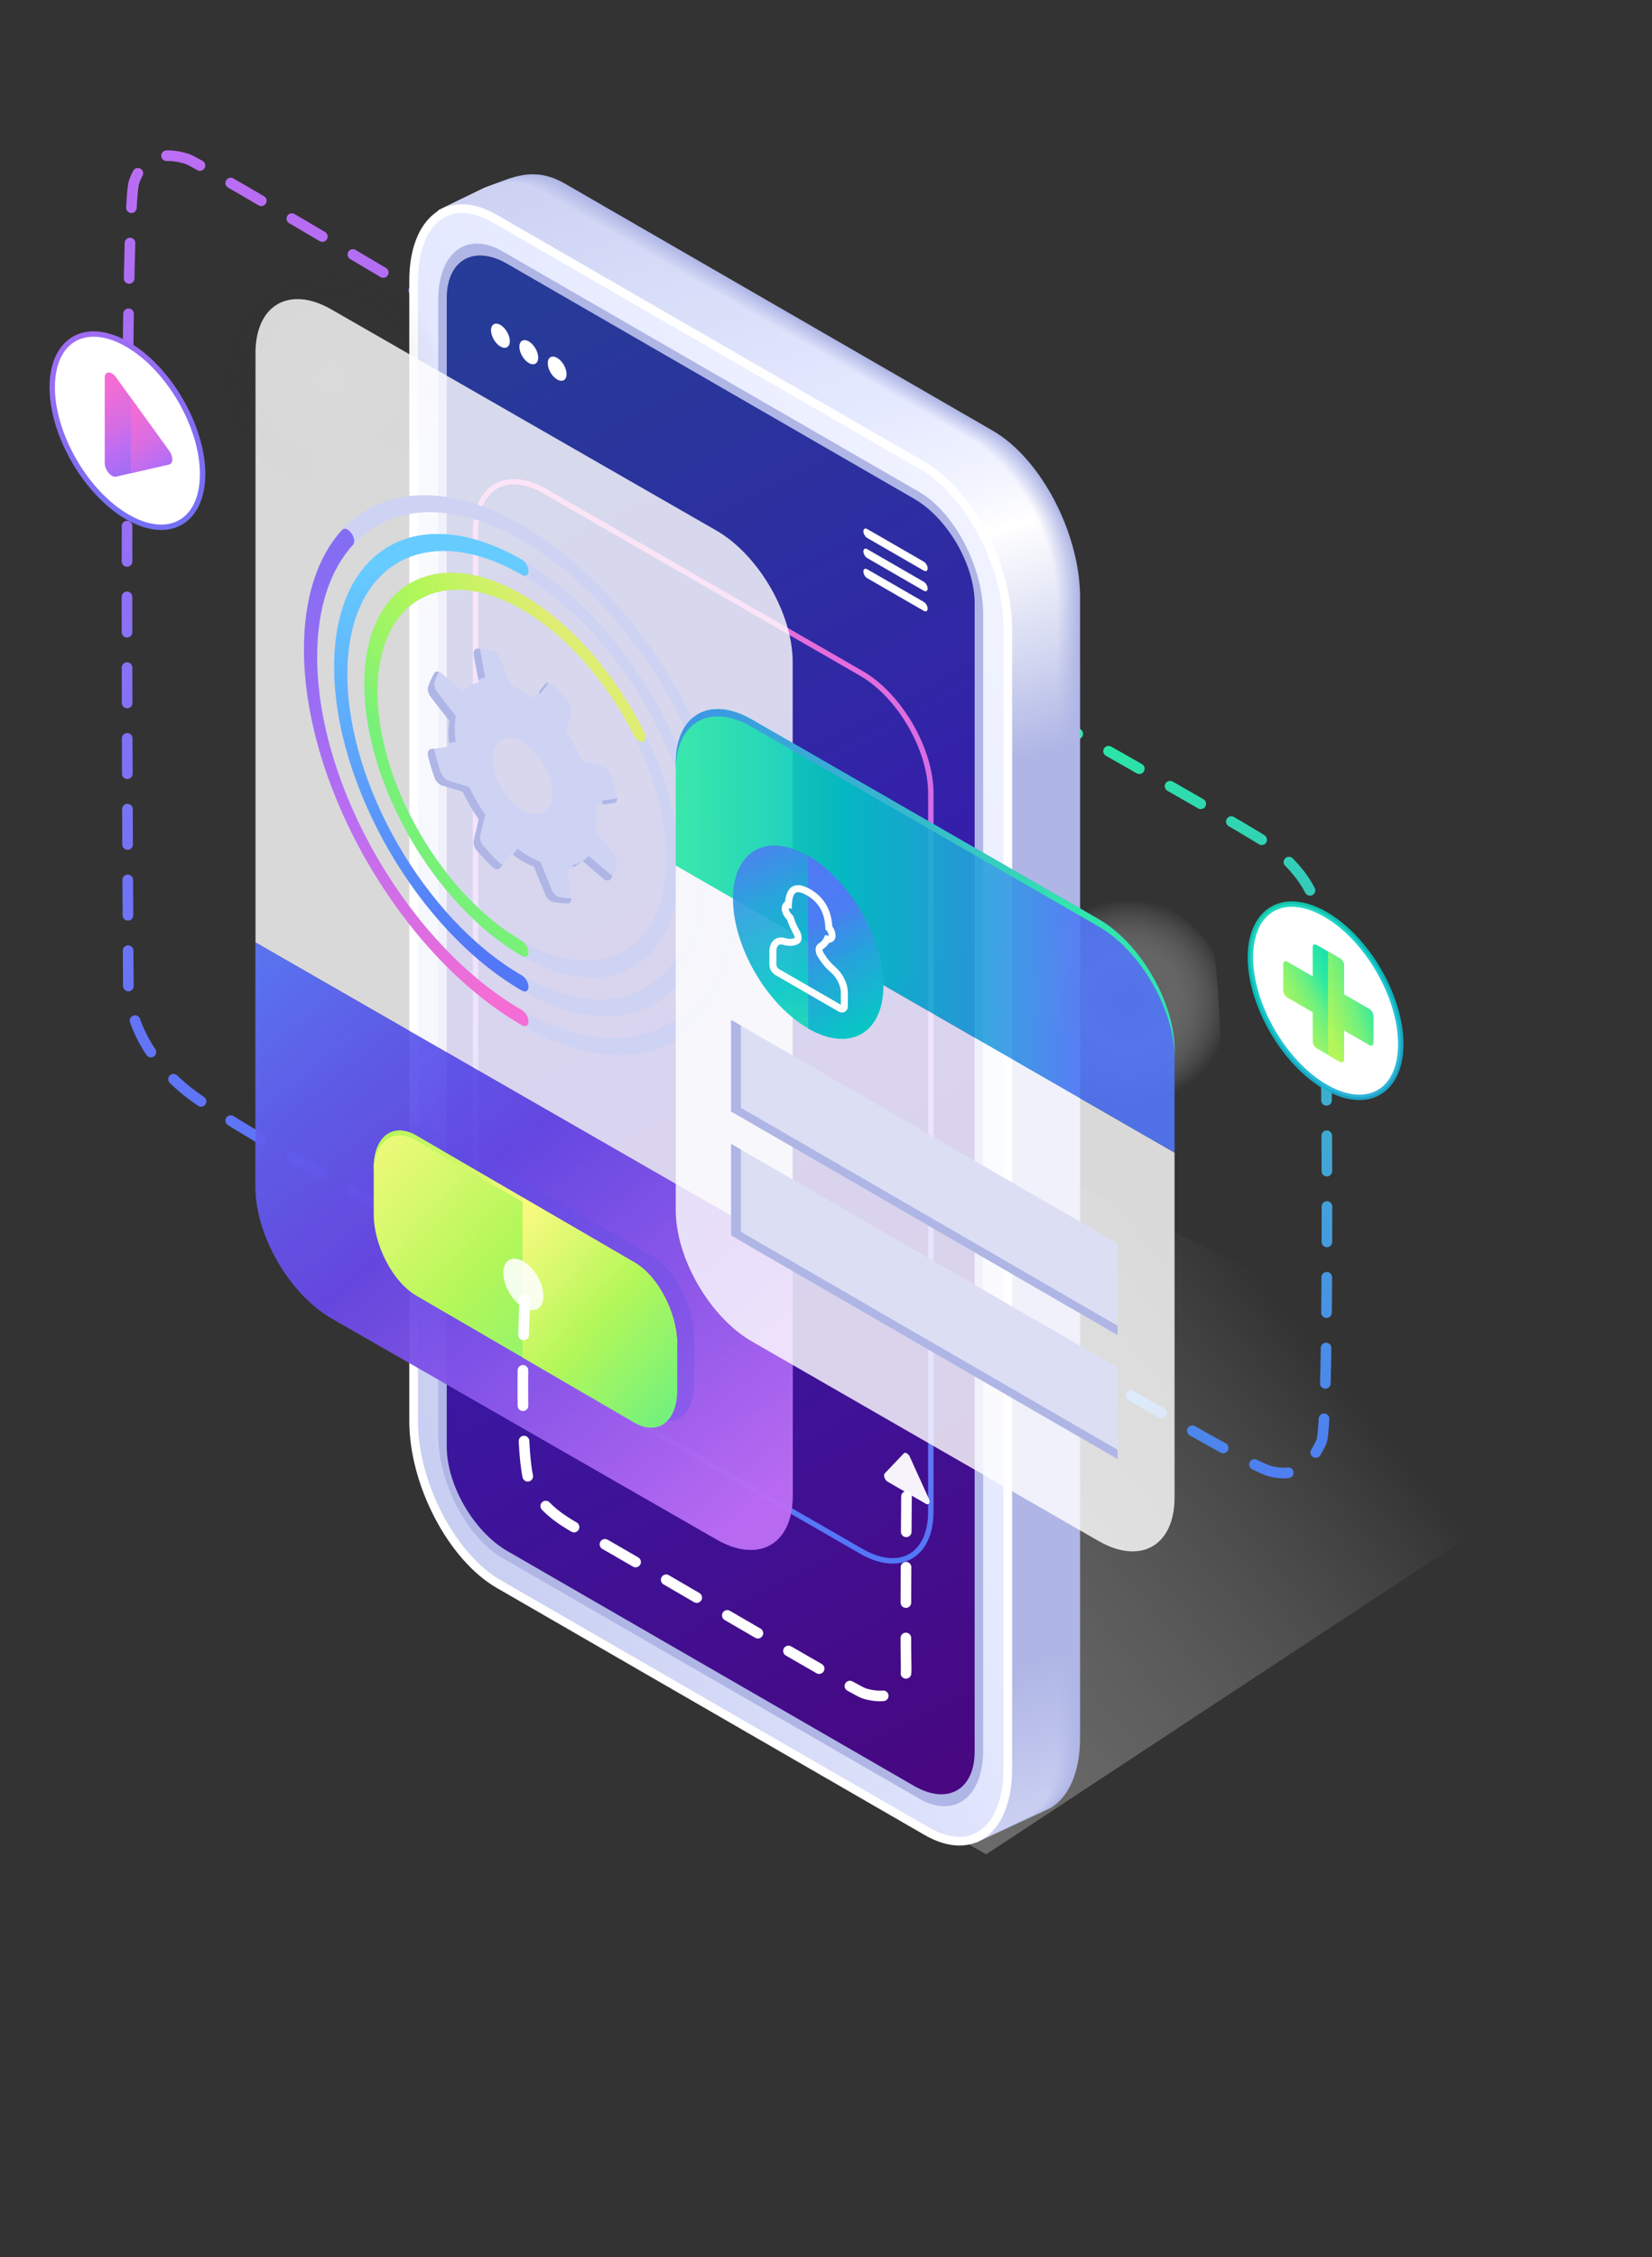 <svg width="467" height="638" viewBox="0 0 467 638" fill="none" xmlns="http://www.w3.org/2000/svg">
<rect x="0" y="0" width="467" height="638" fill="#333333" stroke="none"/>
<path d="M302.741 334.05L130.252 439.46L278.784 524.108L455 408.05L302.741 334.05Z" fill="url(#paint0_linear_60_1724)"/>
<path d="M278.518 192.705C278.518 192.705 356.032 236.033 359.971 239.554C366.227 245.144 373.946 251.799 374.478 269.367C375.011 286.935 375.942 402.46 373.547 407.518C371.151 412.575 367.691 418.165 358.907 415.77C350.122 413.374 266.007 362.532 266.007 362.266" stroke="url(#paint1_linear_60_1724)" stroke-width="3" stroke-linecap="round" stroke-dasharray="10 10"/>
<path d="M395.984 295.122C395.984 308.593 386.468 314.019 374.728 307.241C362.989 300.463 353.472 284.049 353.472 270.578C353.472 257.108 362.989 251.682 374.728 258.459C386.468 265.237 395.984 281.652 395.984 295.122Z" fill="white"/>
<g opacity="0.95">
<path opacity="0.95" d="M384.269 310.921C381.158 310.921 377.82 309.904 374.348 307.9C362.417 301.012 352.711 284.269 352.711 270.578C352.711 260.98 357.609 254.779 365.188 254.779C368.298 254.779 371.636 255.795 375.109 257.8C387.04 264.688 396.745 281.431 396.745 295.122C396.745 304.72 391.848 310.921 384.269 310.921ZM365.188 256.3C358.43 256.3 354.233 261.771 354.233 270.578C354.233 283.785 363.598 299.936 375.109 306.582C378.346 308.452 381.429 309.399 384.269 309.399C391.026 309.399 395.224 303.929 395.224 295.122C395.224 281.915 385.858 265.764 374.348 259.118C371.11 257.248 368.027 256.3 365.188 256.3Z" fill="url(#paint2_linear_60_1724)"/>
</g>
<path d="M387.09 285.214L379.912 281.07V272.833C379.912 272.107 379.399 271.223 378.767 270.858L372.229 267.084C371.597 266.718 371.084 267.011 371.084 267.737V275.973L363.906 271.829C363.274 271.464 362.761 271.756 362.761 272.482V279.983C362.761 280.709 363.274 281.593 363.906 281.959L371.084 286.103V294.339C371.084 295.065 371.597 295.949 372.229 296.315L378.767 300.089C379.399 300.454 379.912 300.162 379.912 299.436V291.2L387.09 295.344C387.722 295.709 388.235 295.417 388.235 294.69V287.19C388.235 286.464 387.722 285.579 387.09 285.214Z" fill="url(#paint3_linear_60_1724)"/>
<path d="M387.09 285.214L379.912 281.07V272.833C379.912 272.108 379.399 271.223 378.767 270.858L375.413 268.921V298.153L378.767 300.089C379.399 300.454 379.912 300.162 379.912 299.436V291.2L387.09 295.344C387.722 295.709 388.235 295.417 388.235 294.69V287.19C388.235 286.464 387.722 285.579 387.09 285.214Z" fill="url(#paint4_linear_60_1724)"/>
<path d="M142.763 97.41C142.763 97.41 56.502 46.088 53.058 44.971C48.133 43.374 40.813 42.709 37.885 51.493C34.712 61.012 36.288 279.216 36.288 279.216C36.288 279.216 36.022 295.187 53.324 308.762C68.864 320.955 145.159 361.734 145.159 361.734" stroke="url(#paint5_linear_60_1724)" stroke-width="3" stroke-linecap="round" stroke-dasharray="10 10"/>
<path d="M57.273 133.994C57.273 147.465 47.757 152.89 36.017 146.113C24.278 139.335 14.762 122.92 14.762 109.449C14.762 95.979 24.278 90.553 36.017 97.331C47.757 104.109 57.273 120.523 57.273 133.994Z" fill="white"/>
<path d="M45.557 149.793C42.446 149.793 39.109 148.777 35.637 146.772C23.706 139.884 14 123.141 14 109.45C14 99.852 18.898 93.651 26.477 93.651C29.588 93.651 32.925 94.667 36.398 96.672C48.328 103.56 58.034 120.303 58.034 133.994C58.034 143.592 53.137 149.793 45.557 149.793ZM26.477 95.172C19.719 95.172 15.521 100.643 15.521 109.45C15.521 122.657 24.887 138.809 36.398 145.454C39.635 147.323 42.717 148.271 45.557 148.271C52.315 148.271 56.513 142.801 56.513 133.994C56.513 120.786 47.147 104.635 35.637 97.99C32.399 96.121 29.317 95.172 26.477 95.172Z" fill="url(#paint6_linear_60_1724)"/>
<path d="M47.809 127.437L32.822 106.669C31.471 104.799 29.611 104.832 29.611 106.727V130.957C29.611 132.852 31.471 135.034 32.822 134.722L47.809 131.26C48.961 130.994 48.961 129.034 47.809 127.437Z" fill="url(#paint7_linear_60_1724)"/>
<path d="M47.809 127.438L37.032 112.503V133.75L47.809 131.26C48.96 130.994 48.96 129.034 47.809 127.438Z" fill="url(#paint8_linear_60_1724)"/>
<path d="M272.952 513.2L151.962 443.346C138.314 435.466 127.25 414.327 127.25 396.13V73.915C127.25 64.66 119.643 62.615 124.251 59.291C124.426 59.164 142.715 50.964 142.915 50.887C147.875 48.987 153.181 48.141 159.624 51.861L280.615 121.715C294.263 129.595 305.327 150.734 305.327 168.931V491.145C305.327 500.814 302.203 507.707 297.228 510.862C296.934 511.049 276.469 520.509 276.14 520.619C271.73 522.089 278.919 516.645 272.952 513.2Z" fill="#AFB6E5"/>
<path d="M272.952 513.2L151.962 443.346C138.314 435.466 127.25 414.327 127.25 396.13V73.915C127.25 64.66 119.643 62.615 124.251 59.291C124.426 59.165 142.416 51.075 142.616 50.998C147.576 49.098 152.883 48.252 159.326 51.972L280.317 121.825C293.965 129.705 305.029 150.845 305.029 169.042V491.256C305.029 500.925 301.905 507.818 296.93 510.973C296.635 511.16 276.469 520.509 276.14 520.619C271.73 522.089 278.919 516.645 272.952 513.2Z" fill="url(#paint9_linear_60_1724)"/>
<path d="M272.952 513.2L151.962 443.345C138.314 435.466 127.25 414.327 127.25 396.13V73.915C127.25 64.66 119.643 62.615 124.251 59.291C124.426 59.164 142.118 51.185 142.318 51.109C147.278 49.209 152.585 48.361 159.028 52.082L280.019 121.936C293.667 129.816 304.731 150.955 304.731 169.152V491.367C304.731 501.036 301.607 507.928 296.632 511.083C296.337 511.27 276.469 520.509 276.14 520.619C271.73 522.089 278.919 516.645 272.952 513.2Z" fill="url(#paint10_linear_60_1724)"/>
<path d="M272.952 513.2L151.962 443.345C138.314 435.466 127.25 414.327 127.25 396.13V73.915C127.25 64.66 119.643 62.615 124.251 59.291C124.426 59.164 141.82 51.295 142.02 51.219C146.98 49.319 152.286 48.472 158.73 52.192L279.72 122.047C293.368 129.926 304.432 151.065 304.432 169.262V491.477C304.432 501.146 301.309 508.039 296.333 511.194C296.039 511.381 276.469 520.509 276.14 520.619C271.73 522.089 278.919 516.645 272.952 513.2Z" fill="url(#paint11_linear_60_1724)"/>
<path d="M272.952 513.2L151.962 443.346C138.314 435.466 127.25 414.327 127.25 396.13V73.915C127.25 64.66 119.643 62.615 124.251 59.291C124.426 59.164 141.522 51.406 141.722 51.33C146.682 49.429 151.988 48.583 158.431 52.303L279.422 122.157C293.07 130.037 304.134 151.176 304.134 169.373V491.588C304.134 501.257 301.01 508.15 296.035 511.305C295.741 511.491 276.469 520.509 276.14 520.619C271.73 522.089 278.919 516.645 272.952 513.2Z" fill="url(#paint12_linear_60_1724)"/>
<path d="M272.952 513.2L151.962 443.345C138.314 435.466 127.25 414.327 127.25 396.13V73.915C127.25 64.66 119.643 62.615 124.251 59.291C124.426 59.164 141.224 51.517 141.424 51.44C146.384 49.54 151.69 48.693 158.133 52.413L279.124 122.268C292.772 130.147 303.836 151.287 303.836 169.484V491.698C303.836 501.367 300.712 508.26 295.737 511.415C295.443 511.602 276.469 520.509 276.14 520.619C271.73 522.089 278.919 516.645 272.952 513.2Z" fill="url(#paint13_linear_60_1724)"/>
<path d="M272.952 513.2L151.962 443.345C138.314 435.466 127.25 414.327 127.25 396.13V73.915C127.25 64.66 119.643 62.615 124.251 59.291C124.426 59.164 140.925 51.628 141.125 51.551C146.085 49.651 151.392 48.804 157.835 52.524L278.826 122.378C292.474 130.258 303.538 151.397 303.538 169.594V491.809C303.538 501.478 300.414 508.371 295.439 511.525C295.144 511.712 276.469 520.509 276.14 520.619C271.73 522.089 278.919 516.645 272.952 513.2Z" fill="url(#paint14_linear_60_1724)"/>
<path d="M272.952 513.2L151.962 443.346C138.314 435.466 127.25 414.327 127.25 396.13V73.915C127.25 64.66 119.643 62.616 124.251 59.291C124.426 59.165 140.627 51.738 140.827 51.661C145.787 49.761 151.093 48.915 157.537 52.635L278.528 122.489C292.176 130.369 303.239 151.508 303.239 169.705V491.92C303.239 501.589 300.115 508.482 295.14 511.637C294.846 511.823 276.469 520.51 276.14 520.619C271.73 522.089 278.919 516.645 272.952 513.2Z" fill="url(#paint15_linear_60_1724)"/>
<path d="M272.952 513.2L151.962 443.345C138.314 435.466 127.25 414.327 127.25 396.13V73.915C127.25 64.66 119.643 62.615 124.251 59.29C124.426 59.164 140.329 51.848 140.529 51.772C145.489 49.872 150.795 49.025 157.239 52.745L278.229 122.599C291.877 130.479 302.941 151.618 302.941 169.815V492.03C302.941 501.699 299.817 508.591 294.842 511.746C294.548 511.933 276.469 520.509 276.14 520.619C271.73 522.089 278.919 516.645 272.952 513.2Z" fill="url(#paint16_linear_60_1724)"/>
<path d="M272.952 513.2L151.962 443.345C138.314 435.466 127.25 414.327 127.25 396.13V73.915C127.25 64.66 119.643 62.615 124.251 59.291C124.426 59.164 140.031 51.959 140.231 51.883C145.19 49.983 150.497 49.136 156.94 52.856L277.931 122.71C291.579 130.59 302.643 151.729 302.643 169.926V492.141C302.643 501.81 299.519 508.702 294.544 511.857C294.25 512.044 276.469 520.509 276.14 520.619C271.73 522.089 278.919 516.645 272.952 513.2Z" fill="url(#paint17_linear_60_1724)"/>
<path d="M272.952 513.2L151.962 443.346C138.314 435.466 127.25 414.327 127.25 396.13V73.915C127.25 64.66 119.643 62.615 124.251 59.291C124.426 59.165 139.733 52.07 139.933 51.993C144.892 50.093 150.199 49.247 156.642 52.967L277.633 122.821C291.281 130.7 302.345 151.84 302.345 170.037V492.251C302.345 501.92 299.221 508.813 294.246 511.968C293.952 512.155 276.469 520.51 276.14 520.619C271.73 522.089 278.919 516.645 272.952 513.2Z" fill="url(#paint18_linear_60_1724)"/>
<path d="M272.952 513.2L151.962 443.346C138.314 435.466 127.25 414.327 127.25 396.13V73.915C127.25 64.66 119.643 62.615 124.251 59.291C124.426 59.165 139.434 52.18 139.634 52.104C144.594 50.204 149.9 49.357 156.344 53.077L277.335 122.931C290.983 130.811 302.046 151.95 302.046 170.147V492.362C302.046 502.031 298.922 508.924 293.947 512.079C293.653 512.266 276.469 520.509 276.14 520.619C271.73 522.089 278.919 516.645 272.952 513.2Z" fill="url(#paint19_linear_60_1724)"/>
<path d="M272.952 513.2L151.962 443.345C138.314 435.466 127.25 414.327 127.25 396.13V73.915C127.25 64.66 119.643 62.615 124.251 59.29C124.426 59.164 139.136 52.291 139.336 52.214C144.296 50.314 149.602 49.467 156.046 53.187L277.037 123.042C290.684 130.921 301.748 152.06 301.748 170.257V492.472C301.748 502.141 298.624 509.034 293.649 512.189C293.355 512.375 276.469 520.509 276.14 520.619C271.73 522.089 278.919 516.645 272.952 513.2Z" fill="url(#paint20_linear_60_1724)"/>
<path d="M272.952 513.199L151.962 443.345C138.314 435.465 127.25 414.327 127.25 396.129V73.915C127.25 64.66 119.643 62.615 124.251 59.29C124.426 59.164 138.838 52.401 139.038 52.324C143.997 50.424 149.304 49.578 155.747 53.298L276.738 123.152C290.386 131.031 301.45 152.171 301.45 170.368V492.582C301.45 502.251 298.326 509.144 293.351 512.299C293.057 512.486 276.469 520.509 276.14 520.619C271.73 522.089 278.919 516.644 272.952 513.199Z" fill="url(#paint21_linear_60_1724)"/>
<path d="M272.952 513.2L151.962 443.346C138.314 435.466 127.25 414.327 127.25 396.13V73.915C127.25 64.66 119.643 62.615 124.251 59.291C124.426 59.164 138.54 52.512 138.74 52.435C143.699 50.535 149.005 49.688 155.449 53.408L276.44 123.263C290.088 131.142 301.151 152.282 301.151 170.479V492.693C301.151 502.362 298.028 509.256 293.053 512.41C292.759 512.597 276.469 520.509 276.14 520.619C271.73 522.089 278.919 516.645 272.952 513.2Z" fill="url(#paint22_linear_60_1724)"/>
<path d="M272.952 513.2L151.962 443.346C138.314 435.466 127.25 414.327 127.25 396.13V73.915C127.25 64.66 119.643 62.615 124.251 59.291C124.426 59.165 138.241 52.623 138.442 52.546C143.401 50.646 148.707 49.799 155.151 53.519L276.142 123.374C289.79 131.253 300.853 152.392 300.853 170.589V492.804C300.853 502.473 297.73 509.366 292.755 512.521C292.46 512.707 276.469 520.509 276.14 520.619C271.73 522.089 278.919 516.645 272.952 513.2Z" fill="url(#paint23_linear_60_1724)"/>
<path d="M272.952 513.2L151.962 443.346C138.314 435.466 127.25 414.327 127.25 396.13V73.915C127.25 64.66 119.643 62.615 124.251 59.291C124.426 59.164 137.943 52.733 138.143 52.656C143.103 50.756 148.409 49.91 154.853 53.63L275.843 123.484C289.491 131.363 300.555 152.503 300.555 170.7V492.914C300.555 502.583 297.431 509.476 292.456 512.631C292.162 512.818 276.469 520.509 276.14 520.619C271.73 522.089 278.919 516.645 272.952 513.2Z" fill="url(#paint24_linear_60_1724)"/>
<path d="M272.952 513.2L151.962 443.346C138.314 435.466 127.25 414.327 127.25 396.13V73.915C127.25 64.66 119.643 62.616 124.251 59.291C124.426 59.165 137.645 52.844 137.845 52.767C142.804 50.867 148.111 50.02 154.554 53.74L275.545 123.595C289.193 131.474 300.257 152.614 300.257 170.811V493.025C300.257 502.694 297.133 509.588 292.158 512.742C291.863 512.929 276.469 520.51 276.14 520.619C271.73 522.089 278.919 516.645 272.952 513.2Z" fill="url(#paint25_linear_60_1724)"/>
<path d="M272.952 513.2L151.962 443.345C138.314 435.466 127.25 414.327 127.25 396.13V73.915C127.25 64.66 119.643 62.615 124.251 59.291C124.426 59.164 137.346 52.954 137.547 52.878C142.506 50.978 147.813 50.131 154.256 53.851L275.247 123.705C288.895 131.585 299.958 152.724 299.958 170.921V493.136C299.958 502.805 296.835 509.697 291.86 512.852C291.565 513.039 276.469 520.509 276.14 520.619C271.73 522.089 278.919 516.645 272.952 513.2Z" fill="url(#paint26_linear_60_1724)"/>
<path d="M272.952 513.2L151.962 443.345C138.314 435.466 127.25 414.327 127.25 396.13V73.915C127.25 64.66 119.643 62.615 124.251 59.291C124.426 59.164 137.048 53.064 137.249 52.988C142.208 51.088 147.515 50.241 153.958 53.961L274.949 123.815C288.596 131.695 299.66 152.834 299.66 171.031V493.246C299.66 502.915 296.537 509.808 291.562 512.963C291.267 513.15 276.469 520.509 276.14 520.619C271.73 522.089 278.919 516.645 272.952 513.2Z" fill="url(#paint27_linear_60_1724)"/>
<path d="M272.952 513.2L151.962 443.345C138.314 435.466 127.25 414.327 127.25 396.13V73.915C127.25 64.66 119.643 62.615 124.251 59.29C124.426 59.164 136.75 53.175 136.95 53.098C141.91 51.198 147.216 50.351 153.659 54.072L274.65 123.926C288.298 131.806 299.362 152.945 299.362 171.142V493.356C299.362 503.025 296.239 509.919 291.264 513.073C290.969 513.26 276.469 520.509 276.14 520.619C271.73 522.089 278.919 516.645 272.952 513.2Z" fill="url(#paint28_linear_60_1724)"/>
<path d="M272.952 513.2L151.962 443.346C138.314 435.466 127.25 414.327 127.25 396.13V73.915C127.25 64.66 119.643 62.616 124.251 59.291C124.426 59.165 136.452 53.286 136.652 53.21C141.611 51.31 146.918 50.463 153.361 54.183L274.352 124.037C288 131.917 299.064 153.056 299.064 171.253V493.468C299.064 503.137 295.94 510.029 290.965 513.184C290.67 513.371 276.469 520.51 276.14 520.619C271.73 522.089 278.919 516.645 272.952 513.2Z" fill="url(#paint29_linear_60_1724)"/>
<path d="M261.402 518.66L140.411 448.806C126.763 440.926 115.699 419.787 115.699 401.59V79.376C115.699 61.178 126.763 52.814 140.411 60.694L261.402 130.548C275.05 138.427 286.113 159.567 286.113 177.764V499.979C286.113 518.176 275.05 526.54 261.402 518.66Z" fill="white"/>
<path d="M271.212 519.178C268.547 519.178 265.658 518.291 262.627 516.539L141.634 446.685C128.683 439.209 118.147 418.98 118.147 401.591V79.375C118.147 67.713 123.035 60.177 130.6 60.177C133.268 60.177 136.155 61.063 139.186 62.813L260.179 132.669C273.129 140.146 283.666 160.374 283.666 177.764V499.979C283.666 511.641 278.777 519.178 271.212 519.178Z" fill="url(#paint30_linear_60_1724)"/>
<path d="M123.883 405.696V84.719C123.883 71.367 132.001 65.23 142.015 71.011L259.797 139.013C269.812 144.794 277.929 160.305 277.929 173.658V494.635C277.929 507.987 269.812 514.125 259.797 508.343L142.015 440.342C132.001 434.56 123.883 419.049 123.883 405.696Z" fill="#AFB6E5"/>
<path d="M143.379 74.561C133.941 69.111 126.29 73.473 126.29 84.304V408.89C126.29 419.721 133.941 432.918 143.379 438.367L258.433 504.794C267.872 510.243 275.522 505.881 275.522 495.05V170.463C275.522 159.633 267.872 146.436 258.433 140.987L143.379 74.561Z" fill="url(#paint31_linear_60_1724)"/>
<path d="M245.168 152.06L261.133 161.277C261.741 161.627 262.234 161.347 262.234 160.649C262.234 159.951 261.741 159.101 261.133 158.75L245.168 149.532C244.56 149.182 244.067 149.463 244.067 150.161C244.067 150.859 244.56 151.709 245.168 152.06Z" fill="white"/>
<path d="M261.133 164.436L245.168 155.219C244.56 154.867 244.067 155.149 244.067 155.846C244.067 156.544 244.56 157.394 245.168 157.745L261.133 166.963C261.741 167.314 262.234 167.033 262.234 166.335C262.234 165.637 261.741 164.787 261.133 164.436Z" fill="white"/>
<path d="M261.133 170.121L245.168 160.904C244.56 160.552 244.067 160.834 244.067 161.531C244.067 162.229 244.56 163.08 245.168 163.43L261.133 172.648C261.741 172.999 262.234 172.718 262.234 172.02C262.234 171.323 261.741 170.473 261.133 170.121Z" fill="white"/>
<path d="M160.16 105.742C160.16 107.426 158.97 108.105 157.502 107.258C156.033 106.41 154.843 104.357 154.843 102.672C154.843 100.987 156.033 100.309 157.502 101.157C158.97 102.004 160.16 104.057 160.16 105.742Z" fill="white"/>
<path d="M152.141 101.082C152.141 102.766 150.951 103.445 149.483 102.597C148.015 101.75 146.824 99.697 146.824 98.013C146.824 96.328 148.015 95.649 149.483 96.497C150.951 97.344 152.141 99.397 152.141 101.082Z" fill="white"/>
<path d="M144.122 96.422C144.122 98.107 142.932 98.786 141.464 97.938C139.996 97.091 138.806 95.037 138.806 93.353C138.806 91.668 139.996 90.99 141.464 91.837C142.932 92.685 144.122 94.738 144.122 96.422Z" fill="white"/>
<path d="M252.308 441.925C249.423 441.923 246.33 440.981 243.113 439.124L153.692 387.659C142.653 381.284 133.673 365.793 133.673 353.126V150.055C133.673 141.153 138.219 135.401 145.258 135.401C148.141 135.401 151.235 136.342 154.452 138.2L243.872 189.666C254.912 196.04 263.892 211.531 263.892 224.199V427.27C263.892 431.701 262.796 435.409 260.72 437.996C258.659 440.565 255.75 441.925 252.308 441.925ZM145.258 136.922C139.05 136.922 135.194 141.954 135.194 150.055V353.126C135.194 365.308 143.832 380.21 154.452 386.342L243.872 437.806C246.814 439.504 249.731 440.402 252.308 440.403C255.273 440.403 257.77 439.241 259.534 437.044C261.39 434.731 262.37 431.352 262.37 427.27V224.199C262.37 212.016 253.732 197.116 243.113 190.984L153.692 139.518C150.709 137.796 147.871 136.922 145.258 136.922Z" fill="url(#paint32_linear_60_1724)"/>
<path d="M79.943 72.655C70.626 74.518 61.576 83.036 59.18 101.935C56.34 124.343 52.259 149.05 52.792 161.827C59.446 165.82 82.871 170.878 82.871 170.878L91.123 116.575L182.691 159.698L188.015 122.964C188.015 122.964 100.489 68.545 79.943 72.655Z" fill="url(#paint33_radial_60_1724)"/>
<g opacity="0.9">
<path opacity="0.9" d="M224.08 187.101C224.08 173.466 214.447 156.85 202.564 149.989L93.743 87.492C81.86 80.631 72.227 86.123 72.227 99.759V266.376L224.08 353.642V187.101Z" fill="white"/>
</g>
<g opacity="0.9">
<path opacity="0.9" d="M93.743 372.62L202.564 435.117C214.447 441.978 224.08 436.486 224.08 422.85V353.642L72.227 266.376V335.507C72.227 349.143 81.86 365.759 93.743 372.62Z" fill="url(#paint34_linear_60_1724)"/>
</g>
<g opacity="0.9">
<path opacity="0.9" d="M93.743 372.62L202.564 435.117C214.447 441.978 224.08 436.486 224.08 422.85V353.642L72.227 266.376V335.507C72.227 349.143 81.86 365.759 93.743 372.62Z" fill="url(#paint35_linear_60_1724)"/>
</g>
<g opacity="0.3">
<path d="M184.129 400.206L122.515 364.367C115.875 360.534 110.444 350.155 110.444 341.303V328.237C110.444 319.385 115.875 315.278 122.515 319.111L184.129 354.951C190.769 358.784 196.201 369.162 196.201 378.015V391.081C196.201 399.933 190.769 404.039 184.129 400.206Z" fill="#5F4CE4"/>
<path d="M184.129 354.95L152.513 336.56V381.815L184.129 400.206C190.769 404.039 196.201 399.933 196.201 391.08V378.014C196.201 369.162 190.769 358.783 184.129 354.95Z" fill="#5E4EE5"/>
</g>
<path d="M179.338 402.069L117.723 366.23C111.084 362.397 105.652 352.018 105.652 343.166V330.1C105.652 321.248 111.084 317.141 117.723 320.975L179.338 356.814C185.977 360.647 191.41 371.026 191.41 379.878V392.944C191.41 401.796 185.977 405.902 179.338 402.069Z" fill="url(#paint36_linear_60_1724)"/>
<path d="M179.339 356.814L117.723 320.975C111.084 317.142 105.652 321.248 105.652 330.1V331.455C105.652 322.603 111.084 318.497 117.723 322.33L179.339 358.169C185.978 362.003 191.409 372.381 191.409 381.233V379.878C191.409 371.026 185.978 360.647 179.339 356.814Z" fill="url(#paint37_radial_60_1724)"/>
<path d="M179.338 356.814L147.721 338.423V383.678L179.338 402.069C185.977 405.902 191.41 401.796 191.41 392.944V379.878C191.41 371.025 185.977 360.647 179.338 356.814Z" fill="url(#paint38_linear_60_1724)"/>
<path d="M148.353 367.324C148.353 367.324 146.356 411.777 149.95 419.896C154.475 427.615 159.526 430.164 167.784 434.669C176.569 439.46 240.986 477.525 244.18 478.59C247.374 479.655 256.425 481.119 256.158 471.27C255.892 461.421 256.292 418.432 256.292 418.432" stroke="white" stroke-width="3" stroke-linecap="round" stroke-dasharray="10 10"/>
<g opacity="0.95">
<path d="M255.498 410.779L250.109 416.446C249.624 416.956 250.117 418.331 250.959 418.817L261.738 425.04C262.58 425.527 263.073 424.721 262.588 423.65L257.199 411.76C256.785 410.846 255.913 410.343 255.498 410.779Z" fill="white"/>
<g opacity="0.95">
<path opacity="0.95" d="M153.612 366.305C153.612 369.898 151.074 371.344 147.943 369.537C144.813 367.73 142.275 363.353 142.275 359.76C142.275 356.168 144.813 354.721 147.943 356.528C151.074 358.336 153.612 362.713 153.612 366.305Z" fill="white"/>
</g>
</g>
<path d="M147.525 289.774C113.557 270.162 85.921 222.496 85.921 183.518C85.921 144.54 113.557 128.785 147.525 148.397C181.493 168.008 209.127 215.672 209.127 254.65C209.127 293.629 181.493 309.385 147.525 289.774ZM147.525 152.684C115.617 134.262 89.657 149.061 89.657 185.675C89.657 222.289 115.617 267.064 147.525 285.487C179.433 303.909 205.391 289.108 205.391 252.494C205.391 215.88 179.433 171.106 147.525 152.684Z" fill="#CED3F4"/>
<path d="M147.525 289.774C113.557 270.162 85.921 222.496 85.921 183.518C85.921 169.149 89.657 157.475 96.725 149.758C97.311 149.121 98.473 149.543 99.323 150.705C100.173 151.868 100.388 153.326 99.804 153.964C93.166 161.211 89.657 172.177 89.657 185.675C89.657 222.289 115.617 267.064 147.525 285.486C148.556 286.082 149.393 287.525 149.393 288.709C149.393 289.892 148.556 290.369 147.525 289.774Z" fill="url(#paint39_linear_60_1724)"/>
<path d="M147.525 279.981C118.262 263.086 94.455 222.023 94.455 188.445C94.455 154.866 118.262 141.292 147.525 158.187C176.786 175.082 200.593 216.144 200.593 249.723C200.593 283.301 176.786 296.875 147.525 279.981ZM147.525 162.474C120.322 146.769 98.192 159.387 98.192 190.602C98.192 221.817 120.322 259.988 147.525 275.694C174.727 291.399 196.857 278.781 196.857 247.566C196.857 216.352 174.727 178.18 147.525 162.474Z" fill="#CED3F4"/>
<path d="M147.525 279.981C118.262 263.086 94.455 222.023 94.455 188.445C94.455 154.866 118.262 141.292 147.525 158.187C148.556 158.782 149.393 160.226 149.393 161.41C149.393 162.593 148.556 163.07 147.525 162.474C120.322 146.769 98.192 159.387 98.192 190.602C98.192 221.817 120.322 259.988 147.525 275.694C148.556 276.289 149.393 277.732 149.393 278.916C149.393 280.099 148.556 280.577 147.525 279.981Z" fill="url(#paint40_linear_60_1724)"/>
<path d="M147.525 270.189C122.968 256.01 102.988 221.55 102.988 193.371C102.988 165.192 122.968 153.802 147.525 167.98C172.082 182.159 192.06 216.618 192.06 244.797C192.06 272.976 172.082 284.367 147.525 270.189ZM147.525 172.268C125.028 159.279 106.724 169.713 106.724 195.528C106.724 221.343 125.028 252.913 147.525 265.901C170.022 278.89 188.324 268.455 188.324 242.64C188.324 216.825 170.022 185.256 147.525 172.268Z" fill="#CED3F4"/>
<path d="M147.525 270.189C122.968 256.01 102.988 221.55 102.988 193.371C102.988 165.192 122.968 153.802 147.525 167.98C160.977 175.747 173.569 189.89 182.074 206.783C182.726 208.078 182.606 209.357 181.806 209.643C181.004 209.927 179.829 209.113 179.177 207.818C171.385 192.34 159.848 179.383 147.525 172.268C125.028 159.279 106.724 169.713 106.724 195.528C106.724 221.343 125.028 252.913 147.525 265.901C148.556 266.497 149.393 267.94 149.393 269.123C149.393 270.307 148.556 270.784 147.525 270.189Z" fill="url(#paint41_linear_60_1724)"/>
<path d="M168.412 234.973C168.573 233.863 168.683 232.704 168.683 231.449C168.683 230.194 168.573 228.908 168.412 227.612L173.559 226.961C174.298 226.867 174.663 226.048 174.399 224.948C173.922 222.965 173.324 220.975 172.616 218.996C172.219 217.885 171.326 216.939 170.485 216.684L164.619 214.911C163.347 212.184 161.818 209.547 160.082 207.084L161.488 201.164C161.689 200.315 161.314 199.075 160.545 198.175C159.177 196.573 157.743 195.06 156.255 193.653C155.43 192.873 154.532 192.775 154.079 193.361L150.922 197.444C149.873 196.654 148.808 195.913 147.714 195.282C146.621 194.65 145.555 194.161 144.506 193.74L141.349 186.011C140.896 184.902 139.998 183.963 139.173 183.79C137.685 183.478 136.251 183.337 134.883 183.359C134.114 183.371 133.739 184.178 133.94 185.26L135.346 192.803C133.61 193.26 132.081 194.133 130.809 195.39L124.943 190.39C124.102 189.673 123.209 189.588 122.811 190.241C122.104 191.403 121.505 192.702 121.028 194.134C120.764 194.929 121.13 196.171 121.869 197.117L127.016 203.712C126.855 204.822 126.746 205.982 126.746 207.237C126.746 208.491 126.855 209.777 127.016 211.073L121.869 211.725C121.13 211.818 120.764 212.638 121.028 213.737C121.505 215.72 122.104 217.711 122.811 219.689C123.209 220.8 124.101 221.746 124.942 222L130.809 223.774C132.081 226.501 133.61 229.139 135.346 231.601L133.94 237.521C133.739 238.37 134.114 239.61 134.883 240.51C136.251 242.112 137.685 243.627 139.173 245.033C139.998 245.812 140.896 245.91 141.349 245.325L144.506 241.241C145.555 242.032 146.621 242.772 147.714 243.403C148.808 244.035 149.873 244.525 150.922 244.945L154.079 252.675C154.532 253.784 155.43 254.723 156.255 254.896C157.743 255.208 159.177 255.348 160.545 255.327C161.314 255.314 161.689 254.507 161.488 253.425L160.082 245.883C161.818 245.424 163.347 244.553 164.62 243.295L170.485 248.295C171.326 249.012 172.219 249.096 172.616 248.444C173.324 247.282 173.922 245.983 174.399 244.551C174.663 243.757 174.298 242.514 173.559 241.568L168.412 234.973ZM147.714 229.006C143.063 226.321 139.292 219.818 139.292 214.481C139.292 209.144 143.063 206.993 147.714 209.679C152.365 212.364 156.136 218.868 156.136 224.205C156.136 229.542 152.365 231.692 147.714 229.006Z" fill="#CED3F4"/>
<path d="M170.346 227.367L173.559 226.961C174.114 226.89 174.458 226.41 174.483 225.708L170.232 226.246C170.28 226.622 170.309 226.994 170.346 227.367Z" fill="#AFB6E5"/>
<path d="M152.742 196.079L155.106 193.021C154.691 192.945 154.32 193.048 154.079 193.36L152.251 195.725C152.414 195.845 152.58 195.956 152.742 196.079Z" fill="#AFB6E5"/>
<path d="M161.902 244.517L162.018 245.134C162.881 244.705 163.677 244.158 164.395 243.489C163.622 243.936 162.79 244.282 161.902 244.517Z" fill="#AFB6E5"/>
<path d="M135.231 192.185C135.846 191.879 136.485 191.617 137.167 191.438L135.761 183.895C135.728 183.715 135.733 183.557 135.731 183.396C135.449 183.386 135.159 183.355 134.883 183.359C134.114 183.371 133.739 184.179 133.94 185.26L135.231 192.185Z" fill="#AFB6E5"/>
<path d="M140.993 243.668C139.505 242.261 138.072 240.747 136.703 239.145C135.935 238.245 135.56 237.004 135.761 236.155L137.167 230.236C135.431 227.773 133.901 225.136 132.629 222.409L126.763 220.635C125.922 220.381 125.029 219.435 124.632 218.324C123.924 216.346 123.326 214.355 122.849 212.372C122.783 212.098 122.757 211.843 122.765 211.611L121.869 211.725C121.13 211.818 120.764 212.638 121.028 213.737C121.505 215.72 122.104 217.711 122.811 219.689C123.209 220.8 124.101 221.746 124.942 222.001L130.808 223.774C132.081 226.501 133.61 229.139 135.346 231.601L133.94 237.521C133.739 238.37 134.114 239.61 134.883 240.51C136.251 242.112 137.685 243.627 139.173 245.033C139.998 245.813 140.896 245.911 141.349 245.325L142.142 244.299C141.777 244.233 141.379 244.032 140.993 243.668Z" fill="#AFB6E5"/>
<path d="M158.076 253.53C157.251 253.357 156.353 252.418 155.9 251.309L152.742 243.58C151.693 243.16 150.629 242.67 149.535 242.038C148.441 241.407 147.375 240.667 146.327 239.876L144.998 241.595C145.888 242.249 146.789 242.87 147.713 243.403C148.807 244.035 149.873 244.525 150.921 244.945L154.079 252.675C154.532 253.784 155.43 254.723 156.255 254.896C157.743 255.208 159.177 255.348 160.545 255.327C161.186 255.316 161.531 254.738 161.518 253.924C160.405 253.889 159.264 253.779 158.076 253.53Z" fill="#AFB6E5"/>
<path d="M172.306 246.929L166.44 241.929C165.892 242.471 165.289 242.925 164.65 243.321L170.486 248.295C171.327 249.012 172.22 249.096 172.617 248.444C172.815 248.119 172.983 247.758 173.164 247.411C172.885 247.318 172.596 247.176 172.306 246.929Z" fill="#AFB6E5"/>
<path d="M127.016 203.712C126.855 204.822 126.745 205.982 126.745 207.237C126.745 208.128 126.813 209.038 126.903 209.953L128.837 209.708C128.676 208.411 128.566 207.125 128.566 205.871C128.566 204.616 128.676 203.457 128.837 202.347L123.689 195.752C122.951 194.806 122.584 193.563 122.849 192.769C123.192 191.738 123.62 190.8 124.085 189.908C123.552 189.732 123.072 189.813 122.811 190.241C122.104 191.403 121.505 192.702 121.028 194.134C120.764 194.929 121.13 196.171 121.869 197.117L127.016 203.712Z" fill="#AFB6E5"/>
<path d="M132.854 193.83C132.765 193.881 132.685 193.945 132.598 193.999L132.629 194.025C132.7 193.954 132.781 193.898 132.854 193.83Z" fill="#AFB6E5"/>
<path d="M255.626 221.187C255.626 221.187 244.446 255.259 256.158 265.906C267.871 276.554 298.216 288.266 304.072 292.525C309.928 296.784 293.957 358.539 292.892 352.683C292.511 350.588 345.014 387.971 345.597 373.978C346.13 361.201 346.13 290.396 343.468 271.23C340.806 252.065 255.626 221.187 255.626 221.187Z" fill="url(#paint42_radial_60_1724)"/>
<g opacity="0.95">
<path opacity="0.95" d="M332.031 296.867C332.031 283.232 322.397 266.616 310.515 259.755L212.543 203.367C200.66 196.506 191.027 201.998 191.027 215.634V244.659L332.031 325.815V296.867Z" fill="url(#paint43_linear_60_1724)"/>
</g>
<g opacity="0.9">
<path opacity="0.9" d="M212.543 379.144L310.515 435.532C322.397 442.393 332.031 436.9 332.031 423.265V325.815L191.027 244.659V342.031C191.027 355.667 200.66 372.283 212.543 379.144Z" fill="white"/>
</g>
<path d="M310.515 259.755L212.543 203.367C200.66 196.506 191.027 201.998 191.027 215.634V217.715C191.027 204.079 200.66 198.587 212.543 205.448L310.515 261.836C322.398 268.697 332.031 285.313 332.031 298.948V296.867C332.031 283.232 322.398 266.616 310.515 259.755Z" fill="url(#paint44_linear_60_1724)"/>
<g opacity="0.95">
<path opacity="0.95" d="M249.718 278.571C249.718 292.042 240.202 297.468 228.462 290.69C216.723 283.912 207.206 267.498 207.206 254.026C207.206 240.556 216.723 235.13 228.462 241.907C240.202 248.685 249.718 265.1 249.718 278.571Z" fill="url(#paint45_linear_60_1724)"/>
</g>
<g opacity="0.95">
<path opacity="0.95" d="M228.462 241.908C240.202 248.685 249.718 265.101 249.718 278.571C249.718 292.042 240.202 297.468 228.462 290.69V241.908Z" fill="url(#paint46_linear_60_1724)"/>
</g>
<path d="M238.04 286.178C237.698 286.178 237.353 286.078 237.016 285.882L219.174 275.581C218.222 275.034 217.503 273.792 217.503 272.696V268.85C217.503 266.072 219.472 264.404 221.919 265.142C222.959 265.456 223.899 265.447 224.626 265.111C224.647 264.947 224.613 264.536 224.326 264.04C223.555 262.699 222.928 261.297 222.501 259.967C221.825 259.287 220.983 258.056 220.983 256.903C220.983 255.844 221.402 255.177 221.935 254.859C222.298 251.023 224.1 250.189 225.596 250.189C226.596 250.189 227.737 250.568 229.085 251.346C232.908 253.554 234.991 257.084 235.278 261.841C235.838 262.542 236.198 263.573 236.198 264.544C236.198 265.62 235.44 266.415 234.374 266.492C233.897 267.262 233.256 267.891 232.495 268.334C232.529 268.351 232.507 268.798 232.841 269.357C233.762 270.9 234.921 272.288 236.19 273.37C238.244 275.121 239.677 278.056 239.677 280.509V284.356C239.677 284.839 239.539 285.266 239.279 285.59C238.974 285.969 238.535 286.178 238.04 286.178ZM220.751 266.94C219.605 266.94 219.482 268.275 219.482 268.85V272.696C219.482 273.09 219.819 273.67 220.163 273.868L237.694 283.989L237.698 280.509C237.698 278.624 236.524 276.256 234.906 274.877C233.475 273.655 232.174 272.098 231.143 270.372C230.636 269.525 230.452 268.562 230.649 267.795C230.781 267.282 231.084 266.868 231.499 266.625C232.106 266.273 232.596 265.724 232.916 265.038L233.267 264.28L234.285 264.509C234.219 263.907 233.915 263.229 233.633 262.967L233.336 262.69L233.32 262.283C233.146 258.005 231.437 254.988 228.095 253.059C226.82 252.322 226.031 252.167 225.596 252.167C225.204 252.167 224.011 252.167 223.861 255.684L223.81 256.862L222.977 256.677C222.968 256.738 222.962 256.813 222.962 256.903C222.962 257.34 223.476 258.205 224.021 258.684L224.234 258.87L224.316 259.14C224.697 260.403 225.295 261.756 226.04 263.053C226.561 263.957 226.737 264.953 226.514 265.718C226.37 266.208 226.061 266.598 225.644 266.814C224.443 267.44 222.943 267.516 221.345 267.036C221.135 266.972 220.934 266.94 220.751 266.94Z" fill="white"/>
<path d="M315.941 377.355L206.675 314.146V288.269L315.941 351.478V377.355Z" fill="#DCDFF4"/>
<path d="M209.442 313.108V289.866L206.675 288.269V314.146L315.941 377.355V374.72L209.442 313.108Z" fill="#AFB6E5"/>
<path d="M315.941 412.404L206.675 349.194V323.317L315.941 386.527V412.404Z" fill="#DCDFF4"/>
<path d="M209.442 348.156V324.914L206.675 323.317V349.194L315.941 412.403V409.769L209.442 348.156Z" fill="#AFB6E5"/>
<defs>
<linearGradient id="paint0_linear_60_1724" x1="208.511" y1="483.647" x2="357.043" y2="362.266" gradientUnits="userSpaceOnUse">
<stop stop-color="#9E9E9E" stop-opacity="0.54"/>
<stop offset="0.5" stop-color="#CFCFCF" stop-opacity="0.27"/>
<stop offset="1" stop-color="white" stop-opacity="0"/>
</linearGradient>
<linearGradient id="paint1_linear_60_1724" x1="306.468" y1="206.813" x2="373.547" y2="429.878" gradientUnits="userSpaceOnUse">
<stop stop-color="#2AE8A4"/>
<stop offset="0.5" stop-color="#3EAFCE"/>
<stop offset="1" stop-color="#5277F7"/>
</linearGradient>
<linearGradient id="paint2_linear_60_1724" x1="350.124" y1="215.494" x2="414.407" y2="394.269" gradientUnits="userSpaceOnUse">
<stop stop-color="#2BE9A3"/>
<stop offset="0.18" stop-color="#15D8B4"/>
<stop offset="0.34" stop-color="#00C7C5"/>
<stop offset="0.63" stop-color="#299FDE"/>
<stop offset="0.82" stop-color="#5277F7"/>
</linearGradient>
<linearGradient id="paint3_linear_60_1724" x1="362.901" y1="290.026" x2="387.752" y2="276.84" gradientUnits="userSpaceOnUse">
<stop offset="0.08" stop-color="#B4F759"/>
<stop offset="0.39" stop-color="#6FF07E"/>
<stop offset="0.58" stop-color="#2BE9A3"/>
<stop offset="0.83" stop-color="#15D8B4"/>
<stop offset="0.99" stop-color="#00C7C5"/>
</linearGradient>
<linearGradient id="paint4_linear_60_1724" x1="371.419" y1="286.3" x2="399.186" y2="276.98" gradientUnits="userSpaceOnUse">
<stop offset="0.08" stop-color="#B4F759"/>
<stop offset="0.39" stop-color="#6FF07E"/>
<stop offset="0.58" stop-color="#2BE9A3"/>
<stop offset="0.83" stop-color="#15D8B4"/>
<stop offset="0.99" stop-color="#00C7C5"/>
</linearGradient>
<linearGradient id="paint5_linear_60_1724" x1="40.281" y1="307.964" x2="81.806" y2="49.23" gradientUnits="userSpaceOnUse">
<stop stop-color="#5D75F6"/>
<stop offset="0.5" stop-color="#8C71F5"/>
<stop offset="1" stop-color="#BB6DF3"/>
</linearGradient>
<linearGradient id="paint6_linear_60_1724" x1="17.616" y1="52.236" x2="52.61" y2="184.605" gradientUnits="userSpaceOnUse">
<stop offset="0.03" stop-color="#BB6DF3"/>
<stop offset="0.31" stop-color="#9F6DF3"/>
<stop offset="0.56" stop-color="#836DF3"/>
<stop offset="0.82" stop-color="#6B72F5"/>
<stop offset="1" stop-color="#5277F7"/>
</linearGradient>
<linearGradient id="paint7_linear_60_1724" x1="28.263" y1="108.135" x2="43.478" y2="140.086" gradientUnits="userSpaceOnUse">
<stop offset="0.06" stop-color="#F36DD4"/>
<stop offset="0.35" stop-color="#D76DE3"/>
<stop offset="0.55" stop-color="#BB6DF3"/>
<stop offset="0.77" stop-color="#9F6DF3"/>
<stop offset="1" stop-color="#836DF3"/>
</linearGradient>
<linearGradient id="paint8_linear_60_1724" x1="33.055" y1="117.718" x2="51.693" y2="142.442" gradientUnits="userSpaceOnUse">
<stop offset="0.06" stop-color="#F36DD4"/>
<stop offset="0.35" stop-color="#D76DE3"/>
<stop offset="0.55" stop-color="#BB6DF3"/>
<stop offset="0.77" stop-color="#9F6DF3"/>
<stop offset="1" stop-color="#836DF3"/>
</linearGradient>
<linearGradient id="paint9_linear_60_1724" x1="141.432" y1="51.892" x2="291.81" y2="516.104" gradientUnits="userSpaceOnUse">
<stop stop-color="#B0B7E6"/>
<stop offset="0.1" stop-color="#B1B8E6"/>
<stop offset="0.19" stop-color="#B2B8E6"/>
<stop offset="0.25" stop-color="#B2B9E6"/>
<stop offset="0.28" stop-color="#B3B9E6"/>
<stop offset="0.35" stop-color="#B1B8E5"/>
<stop offset="0.41" stop-color="#AFB6E5"/>
<stop offset="0.57" stop-color="#AFB6E5"/>
<stop offset="0.91" stop-color="#AFB6E5"/>
<stop offset="0.96" stop-color="#AFB7E5"/>
<stop offset="1" stop-color="#B0B7E6"/>
</linearGradient>
<linearGradient id="paint10_linear_60_1724" x1="140.9" y1="51.892" x2="291.274" y2="516.091" gradientUnits="userSpaceOnUse">
<stop stop-color="#B2B9E6"/>
<stop offset="0.1" stop-color="#B3BAE7"/>
<stop offset="0.19" stop-color="#B4BBE7"/>
<stop offset="0.25" stop-color="#B6BCE7"/>
<stop offset="0.28" stop-color="#B7BDE7"/>
<stop offset="0.35" stop-color="#B3B9E6"/>
<stop offset="0.41" stop-color="#AFB6E5"/>
<stop offset="0.57" stop-color="#AFB6E5"/>
<stop offset="0.91" stop-color="#AFB6E5"/>
<stop offset="0.96" stop-color="#B0B8E5"/>
<stop offset="1" stop-color="#B2B9E6"/>
</linearGradient>
<linearGradient id="paint11_linear_60_1724" x1="140.9" y1="51.892" x2="291.27" y2="516.078" gradientUnits="userSpaceOnUse">
<stop stop-color="#B3BAE7"/>
<stop offset="0.1" stop-color="#B5BBE8"/>
<stop offset="0.19" stop-color="#B7BDE9"/>
<stop offset="0.25" stop-color="#B9BEE9"/>
<stop offset="0.28" stop-color="#BAC0E9"/>
<stop offset="0.35" stop-color="#B5BBE7"/>
<stop offset="0.41" stop-color="#AFB6E5"/>
<stop offset="0.57" stop-color="#AFB6E5"/>
<stop offset="0.91" stop-color="#AFB6E5"/>
<stop offset="0.96" stop-color="#B1B8E6"/>
<stop offset="1" stop-color="#B3BAE7"/>
</linearGradient>
<linearGradient id="paint12_linear_60_1724" x1="140.9" y1="52.425" x2="291.265" y2="516.598" gradientUnits="userSpaceOnUse">
<stop stop-color="#B5BBE8"/>
<stop offset="0.1" stop-color="#B7BDE9"/>
<stop offset="0.19" stop-color="#B9C0EA"/>
<stop offset="0.25" stop-color="#BBC2EA"/>
<stop offset="0.28" stop-color="#BEC4EA"/>
<stop offset="0.35" stop-color="#B7BDE8"/>
<stop offset="0.41" stop-color="#AFB6E5"/>
<stop offset="0.57" stop-color="#AFB6E5"/>
<stop offset="0.91" stop-color="#AFB6E5"/>
<stop offset="0.96" stop-color="#B2B9E7"/>
<stop offset="1" stop-color="#B5BBE8"/>
</linearGradient>
<linearGradient id="paint13_linear_60_1724" x1="140.9" y1="52.425" x2="291.262" y2="516.585" gradientUnits="userSpaceOnUse">
<stop stop-color="#B6BDE8"/>
<stop offset="0.1" stop-color="#B9C0EA"/>
<stop offset="0.19" stop-color="#BCC2EB"/>
<stop offset="0.25" stop-color="#BFC5EB"/>
<stop offset="0.28" stop-color="#C2C7EB"/>
<stop offset="0.35" stop-color="#B9BEE8"/>
<stop offset="0.41" stop-color="#AFB6E5"/>
<stop offset="0.57" stop-color="#AFB6E5"/>
<stop offset="0.91" stop-color="#AFB6E5"/>
<stop offset="0.96" stop-color="#B2B9E7"/>
<stop offset="1" stop-color="#B6BDE8"/>
</linearGradient>
<linearGradient id="paint14_linear_60_1724" x1="140.367" y1="52.425" x2="290.725" y2="516.572" gradientUnits="userSpaceOnUse">
<stop stop-color="#B8BEE9"/>
<stop offset="0.1" stop-color="#BBC2EB"/>
<stop offset="0.19" stop-color="#BEC5EC"/>
<stop offset="0.25" stop-color="#C2C8EC"/>
<stop offset="0.28" stop-color="#C6CBEC"/>
<stop offset="0.35" stop-color="#BAC1E9"/>
<stop offset="0.41" stop-color="#AFB6E5"/>
<stop offset="0.57" stop-color="#AFB6E5"/>
<stop offset="0.91" stop-color="#AFB6E5"/>
<stop offset="0.96" stop-color="#B4BAE7"/>
<stop offset="1" stop-color="#B8BEE9"/>
</linearGradient>
<linearGradient id="paint15_linear_60_1724" x1="140.367" y1="52.425" x2="290.721" y2="516.561" gradientUnits="userSpaceOnUse">
<stop stop-color="#B9BFEA"/>
<stop offset="0.1" stop-color="#BDC3EC"/>
<stop offset="0.19" stop-color="#C1C7EE"/>
<stop offset="0.25" stop-color="#C6CAEE"/>
<stop offset="0.28" stop-color="#CACEEE"/>
<stop offset="0.35" stop-color="#BCC2EA"/>
<stop offset="0.41" stop-color="#AFB6E5"/>
<stop offset="0.57" stop-color="#AFB6E5"/>
<stop offset="0.91" stop-color="#AFB6E5"/>
<stop offset="0.96" stop-color="#B4BAE8"/>
<stop offset="1" stop-color="#B9BFEA"/>
</linearGradient>
<linearGradient id="paint16_linear_60_1724" x1="140.367" y1="52.424" x2="290.717" y2="516.547" gradientUnits="userSpaceOnUse">
<stop stop-color="#BAC1EA"/>
<stop offset="0.1" stop-color="#BFC5EC"/>
<stop offset="0.19" stop-color="#C4C9EF"/>
<stop offset="0.25" stop-color="#C8CEEF"/>
<stop offset="0.28" stop-color="#CDD2EF"/>
<stop offset="0.35" stop-color="#BEC4EA"/>
<stop offset="0.41" stop-color="#AFB6E5"/>
<stop offset="0.57" stop-color="#AFB6E5"/>
<stop offset="0.91" stop-color="#AFB6E5"/>
<stop offset="0.96" stop-color="#B5BBE8"/>
<stop offset="1" stop-color="#BAC1EA"/>
</linearGradient>
<linearGradient id="paint17_linear_60_1724" x1="139.835" y1="52.425" x2="290.18" y2="516.534" gradientUnits="userSpaceOnUse">
<stop stop-color="#BCC2EB"/>
<stop offset="0.1" stop-color="#C1C7ED"/>
<stop offset="0.19" stop-color="#C6CCF0"/>
<stop offset="0.25" stop-color="#CBD1F0"/>
<stop offset="0.28" stop-color="#D1D5F0"/>
<stop offset="0.35" stop-color="#C0C6EB"/>
<stop offset="0.41" stop-color="#AFB6E5"/>
<stop offset="0.57" stop-color="#AFB6E5"/>
<stop offset="0.91" stop-color="#AFB6E5"/>
<stop offset="0.96" stop-color="#B6BCE8"/>
<stop offset="1" stop-color="#BCC2EB"/>
</linearGradient>
<linearGradient id="paint18_linear_60_1724" x1="139.835" y1="52.425" x2="290.176" y2="516.523" gradientUnits="userSpaceOnUse">
<stop stop-color="#BDC3EC"/>
<stop offset="0.1" stop-color="#C3C8EE"/>
<stop offset="0.19" stop-color="#C9CEF1"/>
<stop offset="0.25" stop-color="#CFD3F1"/>
<stop offset="0.28" stop-color="#D5D9F1"/>
<stop offset="0.35" stop-color="#C2C7EB"/>
<stop offset="0.41" stop-color="#AFB6E5"/>
<stop offset="0.57" stop-color="#AFB6E5"/>
<stop offset="0.91" stop-color="#AFB6E5"/>
<stop offset="0.96" stop-color="#B6BCE9"/>
<stop offset="1" stop-color="#BDC3EC"/>
</linearGradient>
<linearGradient id="paint19_linear_60_1724" x1="139.835" y1="52.425" x2="290.172" y2="516.51" gradientUnits="userSpaceOnUse">
<stop stop-color="#BFC5EC"/>
<stop offset="0.1" stop-color="#C5CBEF"/>
<stop offset="0.19" stop-color="#CBD1F3"/>
<stop offset="0.25" stop-color="#D2D6F3"/>
<stop offset="0.28" stop-color="#D9DCF3"/>
<stop offset="0.35" stop-color="#C4C9EC"/>
<stop offset="0.41" stop-color="#AFB6E5"/>
<stop offset="0.57" stop-color="#AFB6E5"/>
<stop offset="0.91" stop-color="#AFB6E5"/>
<stop offset="0.96" stop-color="#B7BDE9"/>
<stop offset="1" stop-color="#BFC5EC"/>
</linearGradient>
<linearGradient id="paint20_linear_60_1724" x1="139.835" y1="52.424" x2="290.168" y2="516.497" gradientUnits="userSpaceOnUse">
<stop stop-color="#C0C6ED"/>
<stop offset="0.1" stop-color="#C7CDF0"/>
<stop offset="0.19" stop-color="#CED3F4"/>
<stop offset="0.25" stop-color="#D5DAF4"/>
<stop offset="0.28" stop-color="#DDE0F4"/>
<stop offset="0.35" stop-color="#C6CBEC"/>
<stop offset="0.41" stop-color="#AFB6E5"/>
<stop offset="0.57" stop-color="#AFB6E5"/>
<stop offset="0.91" stop-color="#AFB6E5"/>
<stop offset="0.96" stop-color="#B8BEE9"/>
<stop offset="1" stop-color="#C0C6ED"/>
</linearGradient>
<linearGradient id="paint21_linear_60_1724" x1="139.302" y1="52.957" x2="289.631" y2="517.016" gradientUnits="userSpaceOnUse">
<stop stop-color="#C2C7EE"/>
<stop offset="0.1" stop-color="#C9CFF1"/>
<stop offset="0.19" stop-color="#D0D6F5"/>
<stop offset="0.25" stop-color="#D8DDF5"/>
<stop offset="0.28" stop-color="#E1E3F5"/>
<stop offset="0.35" stop-color="#C8CDED"/>
<stop offset="0.41" stop-color="#AFB6E5"/>
<stop offset="0.57" stop-color="#AFB6E5"/>
<stop offset="0.91" stop-color="#AFB6E5"/>
<stop offset="0.96" stop-color="#B9BEEA"/>
<stop offset="1" stop-color="#C2C7EE"/>
</linearGradient>
<linearGradient id="paint22_linear_60_1724" x1="139.302" y1="52.957" x2="289.628" y2="517.004" gradientUnits="userSpaceOnUse">
<stop stop-color="#C3C9EE"/>
<stop offset="0.1" stop-color="#CBD1F2"/>
<stop offset="0.19" stop-color="#D3D8F6"/>
<stop offset="0.25" stop-color="#DCDFF6"/>
<stop offset="0.28" stop-color="#E4E7F6"/>
<stop offset="0.35" stop-color="#C9CFED"/>
<stop offset="0.41" stop-color="#AFB6E5"/>
<stop offset="0.57" stop-color="#AFB6E5"/>
<stop offset="0.91" stop-color="#AFB6E5"/>
<stop offset="0.96" stop-color="#B9C0EA"/>
<stop offset="1" stop-color="#C3C9EE"/>
</linearGradient>
<linearGradient id="paint23_linear_60_1724" x1="139.302" y1="52.957" x2="289.623" y2="516.991" gradientUnits="userSpaceOnUse">
<stop stop-color="#C4CAEF"/>
<stop offset="0.1" stop-color="#CDD2F4"/>
<stop offset="0.19" stop-color="#D6DAF8"/>
<stop offset="0.25" stop-color="#DFE2F8"/>
<stop offset="0.28" stop-color="#E8EAF8"/>
<stop offset="0.35" stop-color="#CBD0EE"/>
<stop offset="0.41" stop-color="#AFB6E5"/>
<stop offset="0.57" stop-color="#AFB6E5"/>
<stop offset="0.91" stop-color="#AFB6E5"/>
<stop offset="0.96" stop-color="#B9C0EA"/>
<stop offset="1" stop-color="#C4CAEF"/>
</linearGradient>
<linearGradient id="paint24_linear_60_1724" x1="139.302" y1="52.957" x2="289.619" y2="516.979" gradientUnits="userSpaceOnUse">
<stop stop-color="#C6CBF0"/>
<stop offset="0.1" stop-color="#CFD4F5"/>
<stop offset="0.19" stop-color="#D8DDF9"/>
<stop offset="0.25" stop-color="#E2E5F9"/>
<stop offset="0.28" stop-color="#ECEEF9"/>
<stop offset="0.35" stop-color="#CED2EF"/>
<stop offset="0.41" stop-color="#AFB6E5"/>
<stop offset="0.57" stop-color="#AFB6E5"/>
<stop offset="0.91" stop-color="#AFB6E5"/>
<stop offset="0.96" stop-color="#BAC1EB"/>
<stop offset="1" stop-color="#C6CBF0"/>
</linearGradient>
<linearGradient id="paint25_linear_60_1724" x1="138.77" y1="52.957" x2="289.083" y2="516.967" gradientUnits="userSpaceOnUse">
<stop stop-color="#C7CDF0"/>
<stop offset="0.1" stop-color="#D1D6F5"/>
<stop offset="0.19" stop-color="#DBDFFA"/>
<stop offset="0.25" stop-color="#E5E8FA"/>
<stop offset="0.28" stop-color="#F0F1FA"/>
<stop offset="0.35" stop-color="#D0D3EF"/>
<stop offset="0.41" stop-color="#AFB6E5"/>
<stop offset="0.57" stop-color="#AFB6E5"/>
<stop offset="0.91" stop-color="#AFB6E5"/>
<stop offset="0.96" stop-color="#BBC2EB"/>
<stop offset="1" stop-color="#C7CDF0"/>
</linearGradient>
<linearGradient id="paint26_linear_60_1724" x1="138.77" y1="52.957" x2="289.079" y2="516.954" gradientUnits="userSpaceOnUse">
<stop stop-color="#C9CEF1"/>
<stop offset="0.1" stop-color="#D3D8F6"/>
<stop offset="0.19" stop-color="#DDE2FB"/>
<stop offset="0.25" stop-color="#E9ECFB"/>
<stop offset="0.28" stop-color="#F4F5FB"/>
<stop offset="0.35" stop-color="#D2D5F0"/>
<stop offset="0.41" stop-color="#AFB6E5"/>
<stop offset="0.57" stop-color="#AFB6E5"/>
<stop offset="0.91" stop-color="#AFB6E5"/>
<stop offset="0.96" stop-color="#BCC2EB"/>
<stop offset="1" stop-color="#C9CEF1"/>
</linearGradient>
<linearGradient id="paint27_linear_60_1724" x1="138.77" y1="52.957" x2="289.075" y2="516.941" gradientUnits="userSpaceOnUse">
<stop stop-color="#CACFF2"/>
<stop offset="0.1" stop-color="#D5DAF8"/>
<stop offset="0.19" stop-color="#E0E4FD"/>
<stop offset="0.25" stop-color="#ECEEFD"/>
<stop offset="0.28" stop-color="#F7F8FD"/>
<stop offset="0.35" stop-color="#D3D7F1"/>
<stop offset="0.41" stop-color="#AFB6E5"/>
<stop offset="0.57" stop-color="#AFB6E5"/>
<stop offset="0.91" stop-color="#AFB6E5"/>
<stop offset="0.96" stop-color="#BCC3EC"/>
<stop offset="1" stop-color="#CACFF2"/>
</linearGradient>
<linearGradient id="paint28_linear_60_1724" x1="138.238" y1="52.957" x2="288.538" y2="516.928" gradientUnits="userSpaceOnUse">
<stop stop-color="#CCD1F2"/>
<stop offset="0.1" stop-color="#D7DCF8"/>
<stop offset="0.19" stop-color="#E2E7FE"/>
<stop offset="0.25" stop-color="#EEF1FE"/>
<stop offset="0.28" stop-color="#FBFCFE"/>
<stop offset="0.35" stop-color="#D5D9F1"/>
<stop offset="0.41" stop-color="#AFB6E5"/>
<stop offset="0.57" stop-color="#AFB6E5"/>
<stop offset="0.91" stop-color="#AFB6E5"/>
<stop offset="0.96" stop-color="#BDC4EC"/>
<stop offset="1" stop-color="#CCD1F2"/>
</linearGradient>
<linearGradient id="paint29_linear_60_1724" x1="138.238" y1="52.957" x2="288.534" y2="516.916" gradientUnits="userSpaceOnUse">
<stop stop-color="#CDD2F3"/>
<stop offset="0.1" stop-color="#D9DEF9"/>
<stop offset="0.19" stop-color="#E5E9FF"/>
<stop offset="0.25" stop-color="#F2F4FF"/>
<stop offset="0.28" stop-color="white"/>
<stop offset="0.35" stop-color="#D7DBF2"/>
<stop offset="0.41" stop-color="#AFB6E5"/>
<stop offset="0.57" stop-color="#AFB6E5"/>
<stop offset="0.91" stop-color="#AFB6E5"/>
<stop offset="0.96" stop-color="#BEC4EC"/>
<stop offset="1" stop-color="#CDD2F3"/>
</linearGradient>
<linearGradient id="paint30_linear_60_1724" x1="-99.733" y1="412.309" x2="430.587" y2="195.285" gradientUnits="userSpaceOnUse">
<stop stop-color="#AFB6E5"/>
<stop offset="0.37" stop-color="#CAD0F2"/>
<stop offset="0.58" stop-color="#E5E9FF"/>
<stop offset="0.81" stop-color="#F2F4FF"/>
<stop offset="1" stop-color="white"/>
</linearGradient>
<linearGradient id="paint31_linear_60_1724" x1="106.295" y1="109.388" x2="340.672" y2="556.302" gradientUnits="userSpaceOnUse">
<stop stop-color="#273B98"/>
<stop offset="0.22" stop-color="#2E2CA2"/>
<stop offset="0.4" stop-color="#361CAC"/>
<stop offset="0.71" stop-color="#420E8E"/>
<stop offset="1" stop-color="#4E0070"/>
</linearGradient>
<linearGradient id="paint32_linear_60_1724" x1="174.971" y1="428.813" x2="222.27" y2="147.887" gradientUnits="userSpaceOnUse">
<stop stop-color="#5277F7"/>
<stop offset="0.34" stop-color="#8672F5"/>
<stop offset="0.56" stop-color="#BB6DF3"/>
<stop offset="0.78" stop-color="#D76DE3"/>
<stop offset="1" stop-color="#F36DD4"/>
</linearGradient>
<radialGradient id="paint33_radial_60_1724" cx="0" cy="0" r="1" gradientUnits="userSpaceOnUse" gradientTransform="translate(93.518 107.259) scale(31.525)">
<stop stop-color="#8A8A8A" stop-opacity="0.17"/>
<stop offset="0.5" stop-color="#454545" stop-opacity="0.085"/>
<stop offset="1" stop-opacity="0"/>
</radialGradient>
<linearGradient id="paint34_linear_60_1724" x1="179.23" y1="429.877" x2="60.507" y2="119.37" gradientUnits="userSpaceOnUse">
<stop offset="0.03" stop-color="#BB6DF3"/>
<stop offset="0.31" stop-color="#9F6DF3"/>
<stop offset="0.56" stop-color="#836DF3"/>
<stop offset="0.82" stop-color="#6B72F5"/>
<stop offset="1" stop-color="#5277F7"/>
</linearGradient>
<linearGradient id="paint35_linear_60_1724" x1="214.367" y1="432.539" x2="79.377" y2="268.266" gradientUnits="userSpaceOnUse">
<stop offset="0.03" stop-color="#BB6DF3"/>
<stop offset="0.31" stop-color="#8B57EA"/>
<stop offset="0.6" stop-color="#5B41E0"/>
<stop offset="0.83" stop-color="#565CEC"/>
<stop offset="1" stop-color="#5277F7"/>
</linearGradient>
<linearGradient id="paint36_linear_60_1724" x1="94.583" y1="313.82" x2="182.322" y2="391.416" gradientUnits="userSpaceOnUse">
<stop stop-color="#FFFA84"/>
<stop offset="0.27" stop-color="#DAF96E"/>
<stop offset="0.52" stop-color="#B4F759"/>
<stop offset="0.77" stop-color="#91F46C"/>
<stop offset="1" stop-color="#6EF07F"/>
</linearGradient>
<radialGradient id="paint37_radial_60_1724" cx="0" cy="0" r="1" gradientUnits="userSpaceOnUse" gradientTransform="translate(108.691 322.072) scale(36.632)">
<stop stop-color="#B6F75A"/>
<stop offset="0.66" stop-color="#D0F86A"/>
<stop offset="1" stop-color="#EAF979"/>
</radialGradient>
<linearGradient id="paint38_linear_60_1724" x1="138.77" y1="347.892" x2="194.973" y2="397.597" gradientUnits="userSpaceOnUse">
<stop stop-color="#FFFA84"/>
<stop offset="0.27" stop-color="#DAF96E"/>
<stop offset="0.52" stop-color="#B4F759"/>
<stop offset="0.77" stop-color="#91F46C"/>
<stop offset="1" stop-color="#6EF07F"/>
</linearGradient>
<linearGradient id="paint39_linear_60_1724" x1="87.13" y1="155.705" x2="131.143" y2="283.787" gradientUnits="userSpaceOnUse">
<stop stop-color="#836DF3"/>
<stop offset="0.34" stop-color="#9F6DF3"/>
<stop offset="0.56" stop-color="#BB6DF3"/>
<stop offset="0.78" stop-color="#D76DE3"/>
<stop offset="1" stop-color="#F36DD4"/>
</linearGradient>
<linearGradient id="paint40_linear_60_1724" x1="121.202" y1="158.899" x2="123.18" y2="270.415" gradientUnits="userSpaceOnUse">
<stop stop-color="#66CCFF"/>
<stop offset="0.53" stop-color="#5CA1FB"/>
<stop offset="1" stop-color="#5277F7"/>
</linearGradient>
<linearGradient id="paint41_linear_60_1724" x1="167.518" y1="194.568" x2="119.055" y2="225.971" gradientUnits="userSpaceOnUse">
<stop stop-color="#DFED72"/>
<stop offset="0.23" stop-color="#C9F265"/>
<stop offset="0.44" stop-color="#B4F759"/>
<stop offset="0.79" stop-color="#96F469"/>
<stop offset="1" stop-color="#78F179"/>
</linearGradient>
<radialGradient id="paint42_radial_60_1724" cx="0" cy="0" r="1" gradientUnits="userSpaceOnUse" gradientTransform="translate(318.979 283.209) scale(28.95)">
<stop stop-color="#4B4B4B" stop-opacity="0.87"/>
<stop offset="0.5" stop-color="#A5A5A5" stop-opacity="0.435"/>
<stop offset="1" stop-color="white" stop-opacity="0"/>
</radialGradient>
<linearGradient id="paint43_linear_60_1724" x1="190.943" y1="262.712" x2="331.947" y2="262.712" gradientUnits="userSpaceOnUse">
<stop stop-color="#2BE9A3"/>
<stop offset="0.18" stop-color="#15D8B4"/>
<stop offset="0.34" stop-color="#00C7C5"/>
<stop offset="0.63" stop-color="#299FDE"/>
<stop offset="0.82" stop-color="#5277F7"/>
</linearGradient>
<linearGradient id="paint44_linear_60_1724" x1="189.878" y1="214.798" x2="304.209" y2="249.935" gradientUnits="userSpaceOnUse">
<stop stop-color="#3C96E5"/>
<stop offset="0.66" stop-color="#37BEC8"/>
<stop offset="1" stop-color="#31E6AC"/>
</linearGradient>
<linearGradient id="paint45_linear_60_1724" x1="245.245" y1="299.978" x2="206.827" y2="223.904" gradientUnits="userSpaceOnUse">
<stop stop-color="#2BE9A3"/>
<stop offset="0.18" stop-color="#15D8B4"/>
<stop offset="0.34" stop-color="#00C7C5"/>
<stop offset="0.63" stop-color="#299FDE"/>
<stop offset="0.82" stop-color="#5277F7"/>
</linearGradient>
<linearGradient id="paint46_linear_60_1724" x1="258.554" y1="313.288" x2="222.419" y2="250.146" gradientUnits="userSpaceOnUse">
<stop stop-color="#2BE9A3"/>
<stop offset="0.18" stop-color="#15D8B4"/>
<stop offset="0.34" stop-color="#00C7C5"/>
<stop offset="0.63" stop-color="#299FDE"/>
<stop offset="0.82" stop-color="#5277F7"/>
</linearGradient>
</defs>
</svg>
